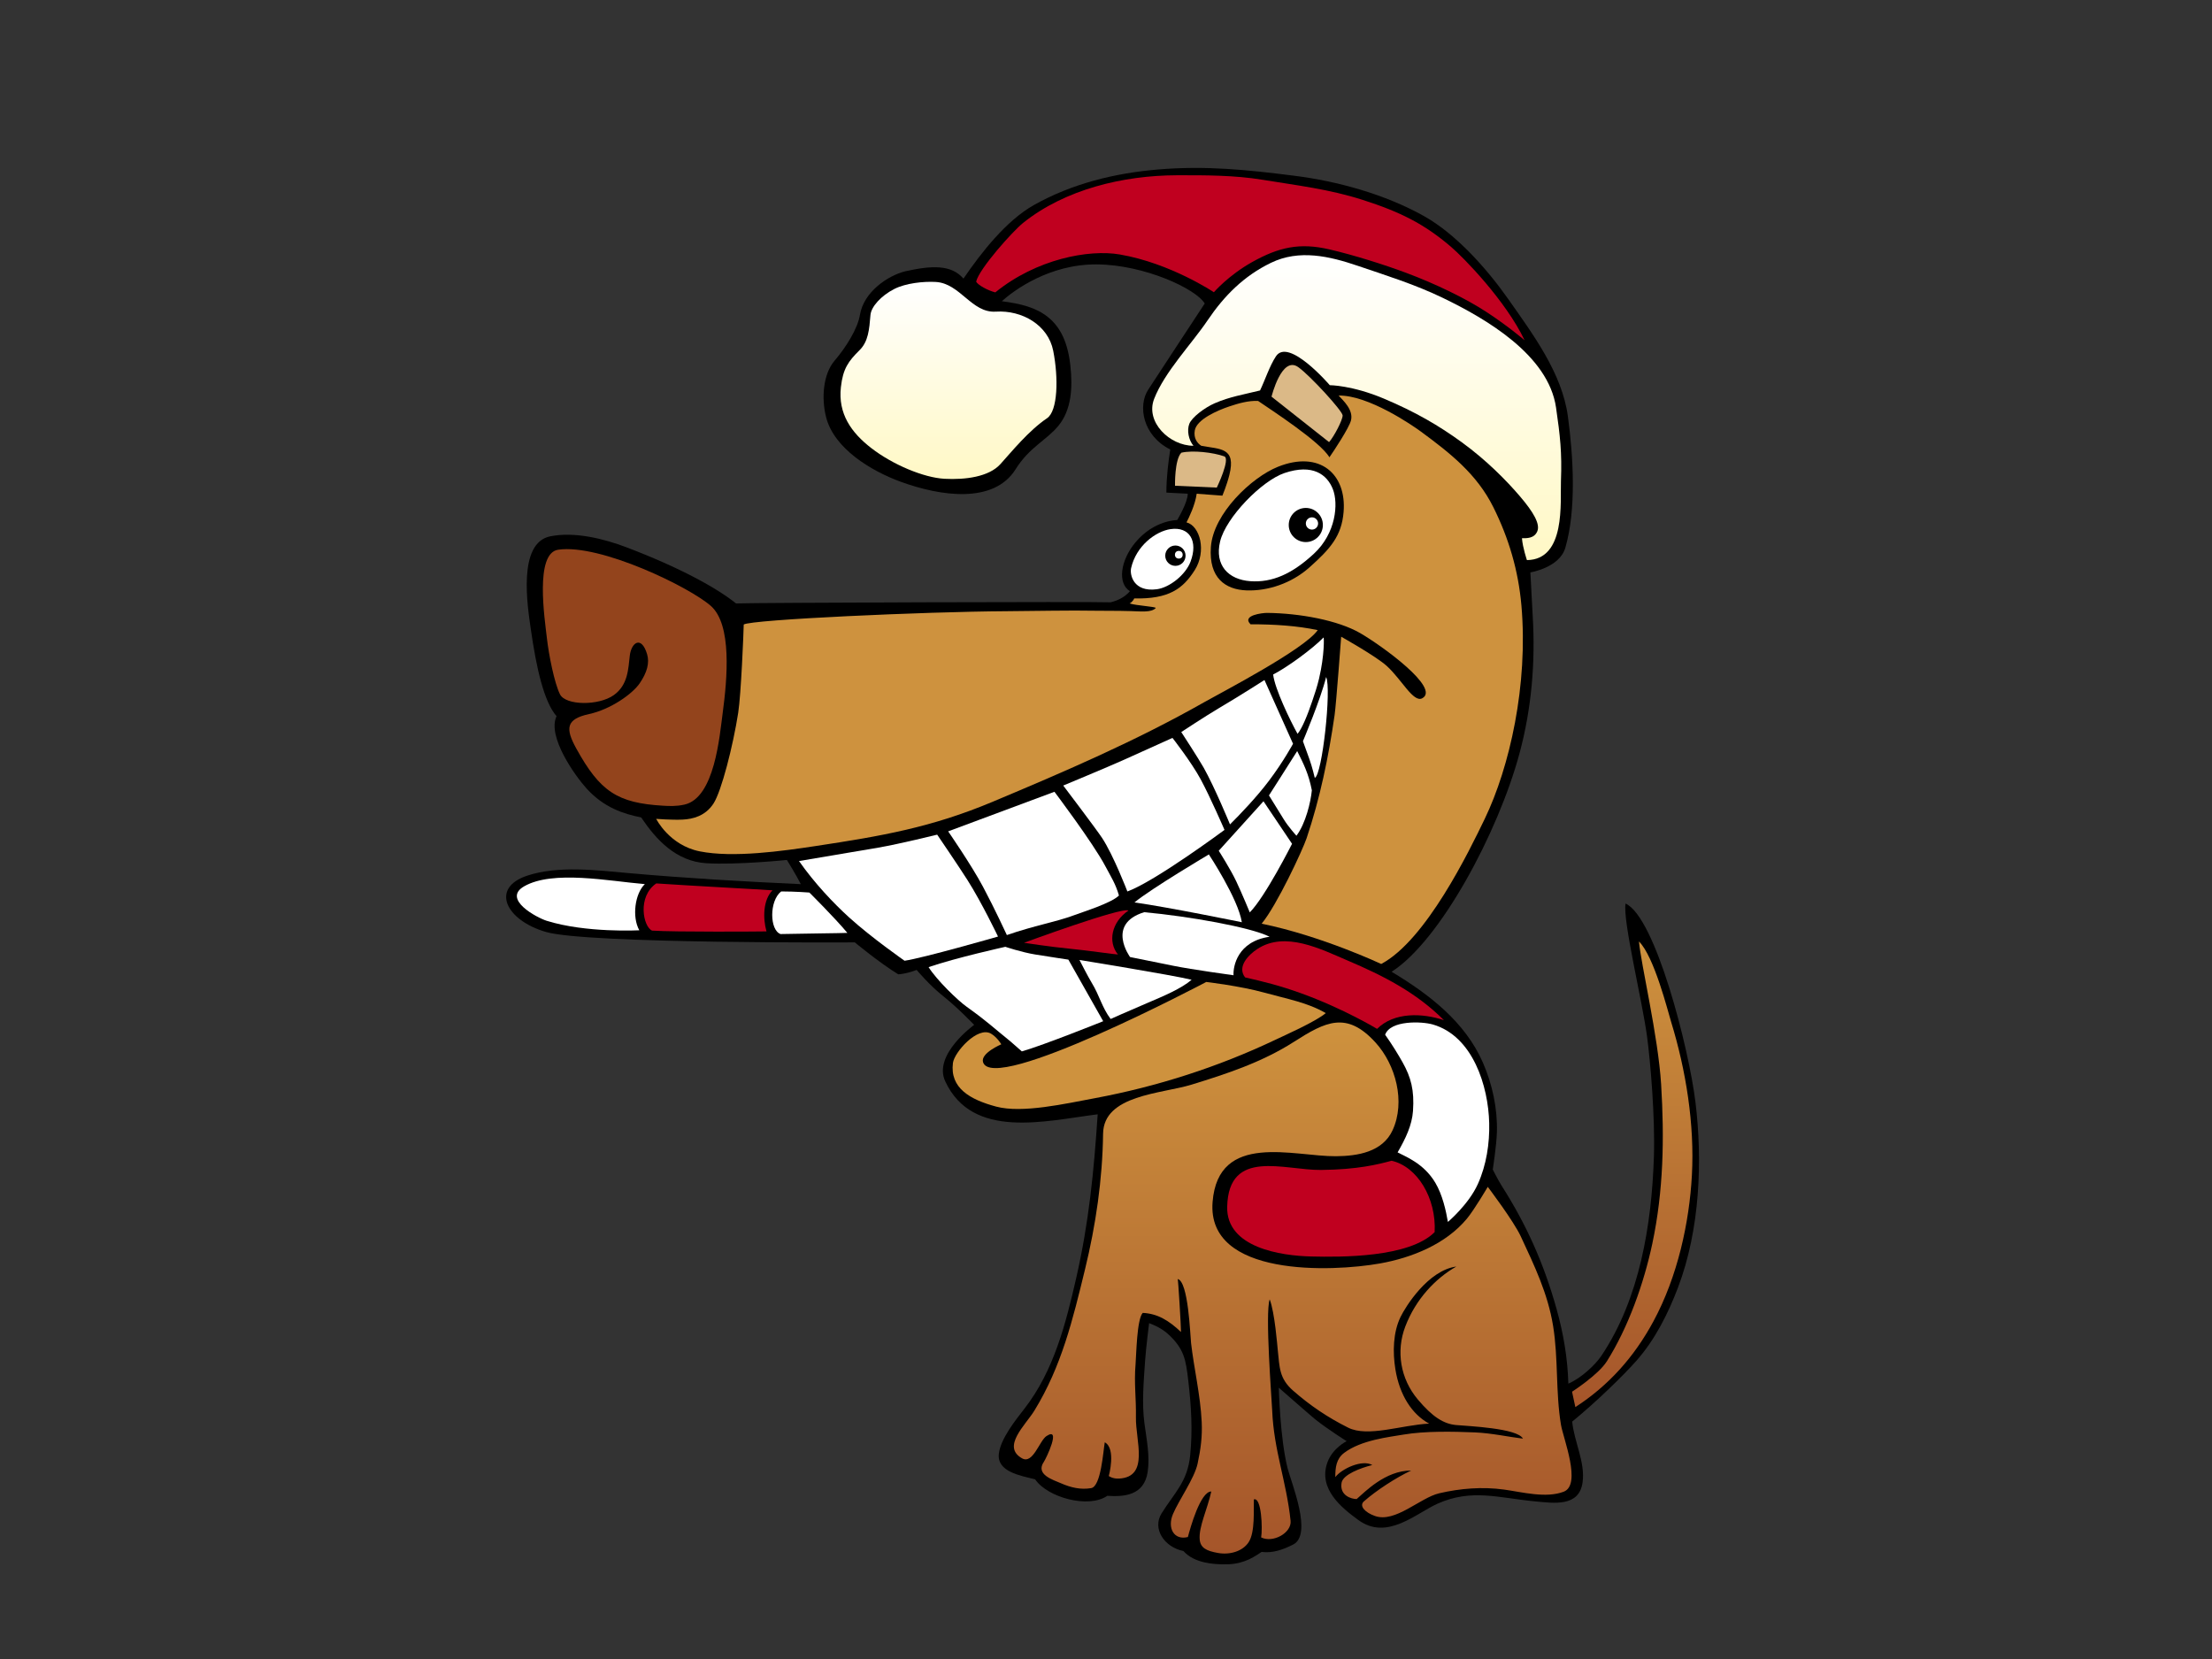<?xml version="1.0" encoding="utf-8"?>
<!-- Generator: Adobe Illustrator 17.0.0, SVG Export Plug-In . SVG Version: 6.00 Build 0)  -->
<!DOCTYPE svg PUBLIC "-//W3C//DTD SVG 1.1//EN" "http://www.w3.org/Graphics/SVG/1.1/DTD/svg11.dtd">
<svg version="1.1" id="Layer_1" xmlns="http://www.w3.org/2000/svg" xmlns:xlink="http://www.w3.org/1999/xlink" x="0px" y="0px"
	 width="800px" height="600px" viewBox="0 0 800 600" enable-background="new 0 0 800 600" xml:space="preserve">
<rect x="0" y="0" width="800" height="600" fill="#333333" stroke="none"/>
<g>
	<path fill-rule="evenodd" clip-rule="evenodd" d="M442.234,565.763c-2.893-0.07-10.205-0.262-14.235-4.813
		c-6.974-1.415-11.331-8.112-7.902-13.61c4.625-7.407,9.387-11.449,10.339-20.941c0.928-9.279,0.406-17.627-0.654-26.848
		c-0.893-7.762-1.47-11.746-7.432-17.161c-2.79-2.532-6.762-3.842-6.762-3.842s-1.149,9.154-1.429,13.367
		c-0.501,7.628-1.266,15.439-0.233,23.042c0.771,5.677,1.998,11.663,1.145,17.398c-1.281,8.583-8.628,9.022-14.589,8.622
		c-6.925,4.741-21.739,0.53-26.112-5.961c-5.306-1.33-13.892-2.716-13.121-9.279c0.625-5.392,6.085-12.195,9.278-16.305
		c10.601-13.647,14.919-30.661,18.701-47.218c4.609-20.176,6.388-38.565,7.768-59.211c-18.955,2.388-45.257,9.292-55.141-11.933
		c-4.506-9.673,10.471-20.409,10.471-20.409s-6.096-6.362-11.133-10.337c-5.036-3.976-9.68-9.545-9.68-9.545
		s-3.161,1.326-6.63,1.602c-6.912-4.238-15.725-11.554-15.725-11.554s-96.583,0.565-111.607-3.743
		c-14.622-4.198-20.332-15.895-6.933-20.372c11.273-3.763,25.413-1.955,36.982-0.924c20.411,1.813,41.553,3.048,62.03,3.974
		c-1.588-3.182-5.038-8.747-5.038-8.747s-18.118,1.846-29.115,1.184c-11.004-0.666-18.188-8.545-23.594-16.569
		c-6.391-1.256-13.536-3.592-19.753-10.471c-4.163-4.607-14.315-18.784-10.847-26.139c-4.578-5.269-7.316-17.542-9.296-31.389
		c-1.198-8.352-4.879-31.274,7.024-33.666c8.803-1.771,19.425,0.877,27.568,3.976c19.093,7.259,32.546,14.612,39.623,20.299
		c6.106-0.278,129.838-0.691,135.439-0.408c2.986-0.699,5.355-2.085,7.019-4.027c-4.578-2.774-3.501-11.146,2.081-17.755
		c6.797-8.046,15.002-7.96,15.002-7.96s3.825-6.298,3.825-9.535c-2.087-0.089-4.955-0.262-7.729-0.398
		c0-5.508,0.738-11.354,1.404-15.598c-9.958-4.984-11.824-15.796-7.933-21.697c3.687-5.597,16.953-25.929,20.396-31.094
		c-3.138-5.308-21.78-14.014-38.98-14.148c-17.2-0.136-30.103,9.428-34.4,13.317c6.826,0.903,12.348,2.221,16.786,5.825
		c4.438,3.609,7.057,9.086,7.984,17.301c0.928,8.217,0.402,16.256-4.374,22.005c-4.357,5.24-10.391,7.622-15.404,15.625
		c-7.904,12.626-27.123,9.816-41.595,4.524c-10.84-3.967-24.017-12.014-26.927-23.25c-1.796-6.923-1.116-15.674,3.048-20.528
		c4.163-4.856,8.353-11.628,9.154-16.507c1.388-8.459,10.174-14.261,16.373-15.814c9.544-2.118,16.604-2.503,21.083,2.635
		c6.432-9.411,15.489-20.99,25.477-26.605c13.841-7.774,29.29-11.546,44.933-12.857c17.27-1.446,32.169,0.111,49.177,2.258
		c15.779,1.99,32.82,6.698,46.923,14.577c11.661,6.512,22.858,19.142,30.474,29.977c9.121,12.973,19.522,26.937,21.621,42.527
		c1.938,14.396,3.126,33.46-0.93,47.457c-2.103,7.259-12.645,8.923-12.645,8.923s0.621,12.032,0.849,15.862
		c0.99,16.682-0.41,33.367-4.772,49.569c-7.741,28.742-28.766,67.87-46.261,79.003c13.437,8.067,26.544,18.052,33.02,32.868
		c3.438,7.859,5.314,16.67,5.058,25.18c-0.14,4.72-1.487,13.501-1.487,13.501s1.99,3.932,3.213,5.85
		c9.061,14.233,15.253,28.119,19.844,44.523c2.499,8.937,4,17.74,4.277,27.036c4.64-1.988,9.686-6.718,11.933-10.059
		c13.884-20.646,18.194-47.564,18.996-71.808c0.489-14.759-1.293-34.732-2.427-43.376c-1.724-13.123-8.886-42.147-7.822-48.381
		c10.737,4.774,22.871,52.023,25.292,71.879c2.547,20.906,1.707,45.857-6.335,67.035c-3.584,9.424-8.257,18.753-14.971,26.38
		c-4.745,5.386-14.773,15.136-23.279,22.062c0.681,7.228,4.803,14.754,3.745,22.056c-1.28,8.879-10.368,7.442-17.326,6.782
		c-13.064-1.247-22.797-4.65-35.112,0.848c-7.768,3.466-18.264,13.499-28.645,5.912c-5.809-4.246-14.725-11.183-11.17-20.893
		c1.883-5.147,6.937-7.628,6.937-7.628s-6.755-4.211-11.41-7.931c-1.328-1.06-13.121-11.399-13.121-11.399
		s0.396,18.161,3.182,29.164c1.365,5.378,9.139,23.949,1.988,27.566c-3.631,1.839-7.426,3.18-11.399,2.652
		C452.221,564.058,448.618,565.924,442.234,565.763z"/>
	<linearGradient id="SVGID_1_" gradientUnits="userSpaceOnUse" x1="467.535" y1="561.859" x2="467.535" y2="369.802">
		<stop  offset="0" style="stop-color:#A5552A"/>
		<stop  offset="1" style="stop-color:#CE923E"/>
	</linearGradient>
	<path fill-rule="evenodd" clip-rule="evenodd" fill="url(#SVGID_1_)" d="M451.571,557.791c2.423-3.633,1.765-12.036,1.903-15.503
		c2.774-0.971,3.194,10.608,2.635,13.734c4.262,2.141,11.107-1.643,10.647-6.028c-1.497-14.294-6.063-25.415-6.654-39.904
		c-0.161-3.86-2.625-35.256-0.905-40.159c1.858,4.77,2.776,16.971,2.92,18.291c0.687,6.287,0.468,10.275,5.576,14.744
		c6.217,5.438,12.507,9.673,19.874,13.356c7.157,3.58,19.299-0.957,29.296-1.456c-6.23-3.374-10.69-10.346-12.197-19.602
		c-1.025-6.265-0.837-13.412,1.856-18.969c1.798-3.714,9.941-16.837,20.184-18.241c-7.613,4.333-14.688,11.824-18.46,21.687
		c-3.413,8.915-1.79,18.885,4.508,26.374c5.351,6.374,9.391,8.848,13.829,9.263c4.438,0.414,22.244,1.122,24.209,4.922
		c-5.114-0.619-11.447-2.008-17.363-2.252c-7.898-0.326-18.039-0.536-25.846,0.792c-5.153,0.881-15.307,1.951-21.473,6.628
		c-2.848,2.163-3.182,5.277-3.182,8.75c2.316-3.025,9.677-6.491,13.387-4.374c-4.277,1.07-10.612,3.448-11.117,6.419
		c-0.788,4.638,3.58,5.887,5.456,5.887c2.912-2.497,10.331-10.315,19.71-10.315c-5.425,2.545-12.566,7.172-17.076,11.146
		c-1.87,1.65,0.416,4.025,3.957,5.287c7.356,2.625,16.328-6.576,23.24-8.197c7.665-1.798,15.69-2.421,23.485-1.348
		c6.543,0.907,15.136,3.217,21.561,0.773c6.582-2.506-0.175-19.322-0.986-24.207c-1.971-11.851-0.916-23.92-2.854-35.8
		c-1.916-11.723-6.733-21.693-11.694-32.358c-2.6-5.593-11.925-17.895-11.925-17.895s-4.887,8.321-7.56,11.533
		c-7.634,9.176-19.831,14.105-31.412,16.173c-17.332,3.093-62.706,5.007-60.552-22.225c2.025-25.597,29.418-16.414,44.618-16.553
		c7.846-0.072,16.849-1.489,20.499-9.434c4.714-10.257,1.128-23.677-6.209-31.715c-10.418-11.414-17.998-7.576-29.496-0.219
		c-11.397,7.296-24.1,11.511-37.008,15.474c-10.898,3.349-31.824,3.679-32.006,17.759c-0.208,16.449-2.635,33.062-6.527,49.018
		c-4.429,18.188-8.455,35.041-18.318,51.122c-3.221,5.25-11.968,13.063-4.444,17.264c3.955,2.206,6.259-6.378,8.822-8.061
		c5.481-3.598-0.159,8.16-0.928,9.281c-3.209,4.633,3.279,6.535,6.23,7.818c3.429,1.497,7.024,2.388,10.867,1.726
		c3.561-0.621,4.347-13.435,4.906-16.573c4.188,2.262,1.456,12.195,1.456,12.195s1.349,1.056,3.712,0.928
		c11.065-0.592,5.947-13.698,6.098-22.135c0.124-6.978-0.716-12.265-0.132-19.219c0.274-3.277,0.452-16.324,2.604-18.573
		c5.349,0.283,9.325,2.666,13.833,6.91c0-2.272-1.023-19.116-1.194-19.155c3.877,0.868,4.512,20.295,4.836,23.172
		c1,8.844,3.378,18.833,3.84,28.453c0.256,5.244-0.326,9.812-1.48,15.152c-1.155,5.343-6.801,13.218-8.919,18.254
		c-2.12,5.04,0.373,9.552,5.409,8.277c0.833-3.192,4.512-16.472,8.461-16.472c-1.408,6.473-4.584,12.754-4.192,17.344
		c0.26,3.046,2.4,4.149,6.626,4.897C444.738,562.402,449.361,561.101,451.571,557.791z"/>
	<linearGradient id="SVGID_2_" gradientUnits="userSpaceOnUse" x1="590.318" y1="508.897" x2="590.318" y2="340.497">
		<stop  offset="0" style="stop-color:#A5552A"/>
		<stop  offset="1" style="stop-color:#CE923E"/>
	</linearGradient>
	<path fill-rule="evenodd" clip-rule="evenodd" fill="url(#SVGID_2_)" d="M569.746,508.896
		c11.958-7.733,21.235-18.041,28.236-31.016c8.787-16.276,12.987-35.765,13.917-52.885c0.996-18.386-2.151-37.984-7.554-55.541
		c-1.083-3.51-6.1-23.594-11.593-28.958c0.722,8.281,6.939,34.204,8.013,51.622c1.198,19.466,0.872,38.539-3.182,57.665
		c-2.994,14.127-8.634,30.185-16.439,42.545c-3.089,4.9-12.591,11.003-12.591,11.003L569.746,508.896z"/>
	<path fill-rule="evenodd" clip-rule="evenodd" fill="#C0001F" d="M518.86,445.613c0.654-12.267-6.285-23.731-15.579-25.813
		c-4.902,1.326-12.212,3.194-25.529,3.33c-13.319,0.138-33.377-7.978-33.924,13.265c-0.388,14.884,19.479,17.763,30.352,18.027
		C485.05,454.688,509.628,454.853,518.86,445.613z"/>
	<path fill-rule="evenodd" clip-rule="evenodd" fill="#FFFFFF" d="M523.652,441.93c-0.693-4.077-1.969-9.816-4.537-14.152
		c-4.244-7.155-11.003-9.545-13.651-11.001c2.875-4.98,5.201-9.785,5.566-14.979c0.528-7.553-0.753-12.177-3.712-17.497
		c-1.47-2.639-3.978-6.76-6.362-10.073c1.877-5.281,13.202-4.871,17.231-3.712c14.54,4.192,20.097,22.394,20.404,35.666
		c0.171,7.413-1.015,15.167-4.085,22.003C531.177,435.601,523.652,441.93,523.652,441.93z"/>
	<path fill-rule="evenodd" clip-rule="evenodd" fill="#CE923E" d="M360.28,400.218c-9.413-2.518-16.781-6.685-15.641-15.775
		c0.485-3.864,8.945-13.449,13.785-10.601c2.25,1.326,3.71,3.844,3.71,3.844s-7.463,3.161-6.628,6.362
		c3.173,12.142,80.76-28.909,80.76-28.909s12.329,1.458,20.947,3.848c8.615,2.388,15.639,3.578,22.264,7.419
		c-3.578,3.052-14.95,8.09-18.381,9.723c-20.555,9.764-42.58,16.843-65.065,21.035C385.471,399.131,369.687,402.737,360.28,400.218z
		"/>
	<path fill-rule="evenodd" clip-rule="evenodd" fill="#FFFFFF" d="M369.558,380.25c8.007-2.293,29.428-10.915,29.428-10.915
		l-12.595-22.273c0,0-7.116-1.068-12.02-1.864c-4.904-0.796-10.775-2.775-10.775-2.775s-17.818,3.941-27.76,7.351
		c2.969,4.714,10.57,12.061,13.841,14.389c7.246,5.161,8.958,6.966,15.903,12.591L369.558,380.25z"/>
	<path fill-rule="evenodd" clip-rule="evenodd" fill="#C0001F" d="M498.037,372.109c6.135-6.135,16.39-5.757,24.178-3.151
		c-10.053-10.047-21.951-16.087-34.86-21.584c-9.613-4.093-22.572-10.785-32.651-4.139c-3.087,2.033-7.434,6.339-4.407,10.253
		c6.72,1.555,12.218,2.848,20.303,5.759C485.961,364.793,498.037,372.109,498.037,372.109z"/>
	<path fill-rule="evenodd" clip-rule="evenodd" fill="#FFFFFF" d="M415.064,362.698c5.939-2.522,12.193-5.172,15.903-8.351
		c-7.024-1.724-40.562-7.16-40.562-7.16s3.153,6.176,4.458,8.296c2.763,4.497,3.652,8.83,6.811,13.047
		C401.675,368.529,408.133,365.64,415.064,362.698z"/>
	<path fill-rule="evenodd" clip-rule="evenodd" fill="#FFFFFF" d="M446.119,352.715c-0.175-3.141,1.394-12.263,13.047-13.927
		c-6.758-3.448-29.325-7.422-45.364-8.879c-13.872,4.299-5.1,16.216-5.1,16.216s11.282,2.264,15.775,3.188
		C430.924,350.63,446.119,352.715,446.119,352.715z"/>
	<path fill-rule="evenodd" clip-rule="evenodd" fill="#FFFFFF" d="M327.142,347.463c6.627-0.928,33.802-8.747,33.802-8.747
		s-5.795-12.14-11.02-20.388c-3.188-5.034-10.983-16.464-10.983-16.464s-13.627,3.371-21.316,4.699
		c-7.69,1.324-16.429,2.77-28.655,4.846c5.564,7.955,12.492,15.28,18.155,20.413C315.26,339.192,327.142,347.463,327.142,347.463z"
		/>
	<path fill-rule="evenodd" clip-rule="evenodd" fill="#CE923E" d="M499.534,348.636c16.227-8.601,31.862-40.916,37.435-52.47
		c9.014-18.689,15.771-48.513,13.272-77.172c-1.103-12.614-4.539-24.314-10.203-35.658c-5.947-11.902-15.569-19.462-26.114-27.228
		c-3.058-2.252-19.017-13.245-29.795-13.051c1.631,1.798,5.452,5.172,4.46,9.03c-0.682,2.662-6.213,11.055-7.793,13.303
		c-3.252-5.615-21.182-17.221-25.803-20.392c-3.466-0.136-6.937,0.833-10.436,2.004c-4.145,1.39-11.758,4.654-12.451,8.677
		c-0.472,2.736,0.831,4.578,2.357,5.549c6.9,1.297,12.653,0.546,10.146,10.568c-0.936,3.728-2.516,7.465-2.516,7.465
		s-6.836-0.524-9.294-0.695c-0.555,4.025-2.79,8.647-3.685,10.356c4.935,1.295,7.296,10.453,2.992,17.25
		c-4.301,6.797-9.389,10.533-21.914,10.263c0.091,0.019-0.693,1.388-1.664,1.802c2.367,0.819,9.956,1.176,9.438,1.697
		c-1.606,1.625-5.083,1.198-9.042,1.078c-4.479-0.134-9.502-0.089-11.769-0.126c-11.139-0.196-22.295,0.107-33.437,0.169
		c-28.971,0.167-92.106,3.009-94.743,4.813c-0.039,2.73-0.965,25.306-1.998,31.93c-1.858,11.911-6.044,28.41-8.958,32.847
		c-2.912,4.438-7.335,5.586-11.158,5.776c-3.823,0.19-9.543-0.266-9.543-0.266s4.73,9.556,15.759,11.752
		c12.096,2.415,29.919-0.112,41.982-1.938c23.745-3.6,41.714-6.667,64.045-16.039c26.292-11.034,51.686-21.943,76.527-36.035
		c6.186-3.514,36.033-18.98,40.937-26.001c-7.419-1.584-15.773-2.12-24.298-2.112c-3.332-3.295,4.454-4.134,6.007-4.116
		c11.787,0.113,25.632,2.672,33.627,7.298c7.991,4.627,29.199,20.002,22.442,23.582c-3.174,1.678-7.405-6.758-12.765-11.651
		c-3.84-3.512-16.53-10.618-16.53-10.618s-1.813,24.388-2.384,28.362c-2.173,15.07-5.252,30.033-10.119,44.504
		c-1.415,4.202-10.692,24.16-16.262,30.921C478.03,338.509,499.534,348.636,499.534,348.636z"/>
	<path fill-rule="evenodd" clip-rule="evenodd" fill="#C0001F" d="M404.324,345.199c-3.699-4.479-2.425-11.655,3.807-15.899
		c-2.59-1.311-37.78,11.669-37.78,11.669s9.413,1.456,16.307,2.12C393.546,343.751,403.139,345.199,404.324,345.199z"/>
	<path fill-rule="evenodd" clip-rule="evenodd" fill="#FFFFFF" d="M364.145,338.177c9.915-3.44,17.872-4.765,24.236-7.149
		c3.407-1.276,13.55-4.409,16.305-7.156c-1.221-4.275-2.887-6.755-4.965-10.68c-4.454-8.403-18.365-26.834-18.365-26.834
		l-38.44,14.315c0,0,8.352,12.061,12.593,20.019C359.752,328.642,364.145,338.177,364.145,338.177z"/>
	<path fill-rule="evenodd" clip-rule="evenodd" fill="#FFFFFF" d="M282.298,337.812c-3.951-1.384-4.159-11.964,0.221-15.412
		c5.128,0,10.203,0.4,10.203,0.4s8.97,8.89,13.744,14.592C305.024,337.493,287.985,337.676,282.298,337.812z"/>
	<path fill-rule="evenodd" clip-rule="evenodd" fill="#C0001F" d="M277.211,336.851c-1.375-4.836-1.217-11.461,2.176-14.851
		c-4.852-0.359-29.826-1.664-42.034-2.497c-6.935,4.718-4.753,15.697-1.526,17.062C243.873,337.119,275.975,336.905,277.211,336.851
		z"/>
	<path fill-rule="evenodd" clip-rule="evenodd" fill="#FFFFFF" d="M449.128,333.538c-1.324-8.486-11.929-24.523-11.929-24.523
		s-20.809,12.323-26.906,17.361C422.498,328.079,449.128,333.538,449.128,333.538z"/>
	<path fill-rule="evenodd" clip-rule="evenodd" fill="#FFFFFF" d="M231.217,336.451c-2.743-4.879-1.547-13.333,1.992-16.701
		c-12.919-1.079-33.272-5.166-43.653,0.806c-8.067,4.644,4.687,11.37,8.127,12.449C211.955,337.482,231.217,336.451,231.217,336.451
		z"/>
	<path fill-rule="evenodd" clip-rule="evenodd" fill="#FFFFFF" d="M447.138,318.82c2.124,4.508,4.861,11.158,4.861,11.158
		c5.613-5.63,15.288-24.809,15.288-24.809l-10.335-15.373l-16.177,17.893C440.774,307.689,445.018,314.315,447.138,318.82z"/>
	<path fill-rule="evenodd" clip-rule="evenodd" fill="#FFFFFF" d="M407.733,322.413c10.036-3.654,35.126-22.269,35.126-22.269
		s-5.17-11.929-8.615-18.291c-3.446-6.362-10.207-14.979-10.207-14.979s-7.234,3.266-17.334,7.82
		c-5.885,2.654-22.167,9.411-22.167,9.411s11.913,15.711,14.053,18.957C402.689,309.279,407.733,322.413,407.733,322.413z"/>
	<path fill-rule="evenodd" clip-rule="evenodd" fill="#FFFFFF" d="M468.876,302.253c3.328-4.407,5.172-12.195,5.572-16.439
		c-1.196-6.094-3.05-9.673-5.302-14.179c-3.582,5.698-10.207,16.037-10.207,16.037s3.536,5.666,5.279,8.535
		C465.965,299.072,468.876,302.253,468.876,302.253z"/>
	<path fill-rule="evenodd" clip-rule="evenodd" fill="#FFFFFF" d="M444.847,298.156c3.627-3.588,9.659-9.902,14.092-15.785
		c5.283-7.015,8.704-13.377,8.704-13.377l-10.335-23.06c0,0-8.044,5.2-16.752,10.347c-4.386,2.594-13.338,8.473-13.338,8.473
		s6.112,9.372,8.088,12.855C439.254,284.589,444.847,298.156,444.847,298.156z"/>
	<path fill-rule="evenodd" clip-rule="evenodd" fill="#93441C" d="M247.516,291c10.958-2.419,12.723-24.749,13.859-33.187
		c1.689-12.554,3.355-31.839-4.232-38.621c-7.586-6.782-40.048-22.594-55.256-20.38c-8.556,1.248-4.889,24.941-4.077,32.126
		c0.649,5.731,2.685,16.122,4.72,20.176c2.035,4.052,14.006,4.205,19.503,0.251c5.137-3.693,5.186-9.548,5.743-14.264
		c0.557-4.716,4.161-7.384,6.244-0.553c0.971,3.19-0.002,6.657-2.639,10.541c-2.635,3.883-10.54,9.473-18.322,11.156
		c-8.407,1.821-8.611,5.23-4.671,12.391c8.597,15.622,14.888,19.786,31.406,20.759C242.047,291.528,244.503,291.665,247.516,291z"/>
	<path fill-rule="evenodd" clip-rule="evenodd" fill="#FFFFFF" d="M473.52,274.415c-1.002-2.747-2.297-6.345-2.297-6.345
		s6.405-15.124,8.391-23.211c1.992,4.108-1.421,35.559-4.108,36.452C475.506,281.311,474.576,277.333,473.52,274.415z"/>
	<path fill-rule="evenodd" clip-rule="evenodd" fill="#FFFFFF" d="M469.277,265.402c1.685-2.019,3.644-6.889,5.3-11.791
		c0.955-2.817,1.761-5.155,2.481-8.211c2.004-8.514,1.798-15.031,1.629-14.853c-3.976,4.108-13.255,10.867-18.233,13.391
		C461.018,249.115,466.759,260.9,469.277,265.402z"/>
	<path fill-rule="evenodd" clip-rule="evenodd" d="M437.929,197.849c0.864-12.123,14.734-25.222,24.25-29.03
		c15.148-6.064,24.91,2.644,23.747,16.406c-0.724,8.587-4.718,13.181-12.344,19.975c-6.551,5.836-15.125,8.599-22.751,8.323
		C443.203,213.249,437.129,209.059,437.929,197.849z"/>
	<path fill-rule="evenodd" clip-rule="evenodd" fill="#FFFFFF" d="M418.372,213.111c4.592-0.604,10.393-5.18,12.205-9.989
		c2.774-7.356-0.274-12.762-7.242-11.756c-5.366,0.777-12.453,6.067-14.257,14.113C408.544,207.869,409.911,214.218,418.372,213.111
		z"/>
	<path fill-rule="evenodd" clip-rule="evenodd" fill="#FFFFFF" d="M475.246,200.208c-7.91,7.353-15.119,10.546-23.027,9.987
		c-7.908-0.557-13.018-5.706-10.948-14.367c2.07-8.659,15.049-21.97,23.291-24.751c10.203-3.444,15.402,0.557,17.48,5.825
		C484.124,182.175,483.155,192.857,475.246,200.208z"/>
	<linearGradient id="SVGID_3_" gradientUnits="userSpaceOnUse" x1="490.684" y1="202.567" x2="490.684" y2="92.286">
		<stop  offset="0" style="stop-color:#FFF8C5"/>
		<stop  offset="1" style="stop-color:#FFFFFF"/>
	</linearGradient>
	<path fill-rule="evenodd" clip-rule="evenodd" fill="url(#SVGID_3_)" d="M550.433,194.659c1.664,0,4.44,0.138,5.549-2.497
		c1.112-2.635-1.384-6.937-6.24-12.624c-4.856-5.687-12.098-13.074-21.124-19.631c-8.186-5.949-16.61-10.888-28.123-15.742
		c-11.513-4.852-19.557-4.852-19.557-4.852s-14.909-17.402-19.479-10.44c-2.305,3.503-3.936,8.588-5.747,12.346
		c-5.817,1.45-10.958,2.252-16.435,4.642c-3.543,1.547-8.203,5.019-9.143,7.419c-0.94,2.4-0.25,5.867,1.499,7.941
		c-8.584,0-17.484-8.584-14.226-16.952c3.825-9.824,13.457-19.716,19.345-28.428c6.005-8.888,13.113-16.041,22.9-20.784
		c10.269-4.978,21.196-2.392,31.455,1.095c10.418,3.538,20.658,6.735,30.599,11.529c15.818,7.619,38.31,20.753,41.058,39.72
		c1.487,10.273,2.169,16.227,1.775,26.56c-0.291,7.483,1.848,28.465-12.302,28.607C552.237,202.567,550.713,198.128,550.433,194.659
		z"/>
	<path fill-rule="evenodd" clip-rule="evenodd" fill="#DBB987" d="M440.075,176.344c0,0,5.038-10.473,2.689-11.3
		c-4.013-1.417-11.354-2.279-15.515-1.318c-2.495,2.495-2.285,11.954-2.285,11.954L440.075,176.344z"/>
	<linearGradient id="SVGID_4_" gradientUnits="userSpaceOnUse" x1="343.03" y1="173.236" x2="343.03" y2="101.92">
		<stop  offset="0" style="stop-color:#FFF8C5"/>
		<stop  offset="1" style="stop-color:#FFFFFF"/>
	</linearGradient>
	<path fill-rule="evenodd" clip-rule="evenodd" fill="url(#SVGID_4_)" d="M341.595,173.16c-7.519-0.408-18.703-5.098-26.434-11.063
		c-7.294-5.621-12.121-12.474-11.04-22.083c0.749-6.663,2.671-9.341,6.762-13.385c3.141-3.116,3.499-7.407,3.934-12.719
		c0.239-2.903,3.741-6.933,8.655-9.417c4.07-2.064,10.484-2.784,14.983-2.52c8.832,0.526,12.936,11.278,21.671,10.733
		c9.595-0.598,18.949,4.887,20.78,14.132c1.951,9.84,1.674,21.77-2.211,24.405c-6.741,4.574-12.76,12.069-16.921,16.645
		C357.614,172.465,349.114,173.562,341.595,173.16z"/>
	<path fill-rule="evenodd" clip-rule="evenodd" fill="#DBB987" d="M480.678,159.896c1.786-1.996,4.966-8.063,4.902-9.675
		c-0.064-1.615-11.653-14.29-16.023-17.429c-6.019-4.326-9.69,10.667-9.69,10.667L480.678,159.896z"/>
	<path fill-rule="evenodd" clip-rule="evenodd" fill="#C0001F" d="M538.033,113.115c-7.819-5.172-19.074-10.568-29.521-14.455
		c-7.858-2.932-18.759-6.388-27.743-8.473c-10.719-2.487-18.254-0.812-27.909,4.59c-8.599,4.813-13.843,10.915-13.843,10.915
		s-15.645-10.496-34.027-13.661c-11.201-1.926-30.177,1.643-45.022,13.713c-2.774-0.695-6.296-2.662-6.935-3.885
		c1.109-4.714,13.296-18.287,16.965-21.225c15.257-12.222,36.316-17.181,55.53-17.245c10.222-0.033,20.998-0.027,30.983,1.611
		c12.564,2.06,24.17,3.396,36.318,7.29c13.653,4.376,22.256,8.688,31.944,16.969c4.506,3.846,19.736,19.378,26.632,33.823
		C551.406,123.08,545.855,118.281,538.033,113.115z"/>
	<circle fill-rule="evenodd" clip-rule="evenodd" cx="472.264" cy="189.875" r="6.173"/>
	<circle fill-rule="evenodd" clip-rule="evenodd" cx="425.099" cy="200.971" r="3.676"/>
	<circle fill-rule="evenodd" clip-rule="evenodd" fill="#FFFFFF" cx="474.49" cy="189.318" r="2.217"/>
	<circle fill-rule="evenodd" clip-rule="evenodd" fill="#FFFFFF" cx="426.329" cy="200.629" r="1.4"/>
</g>
</svg>
